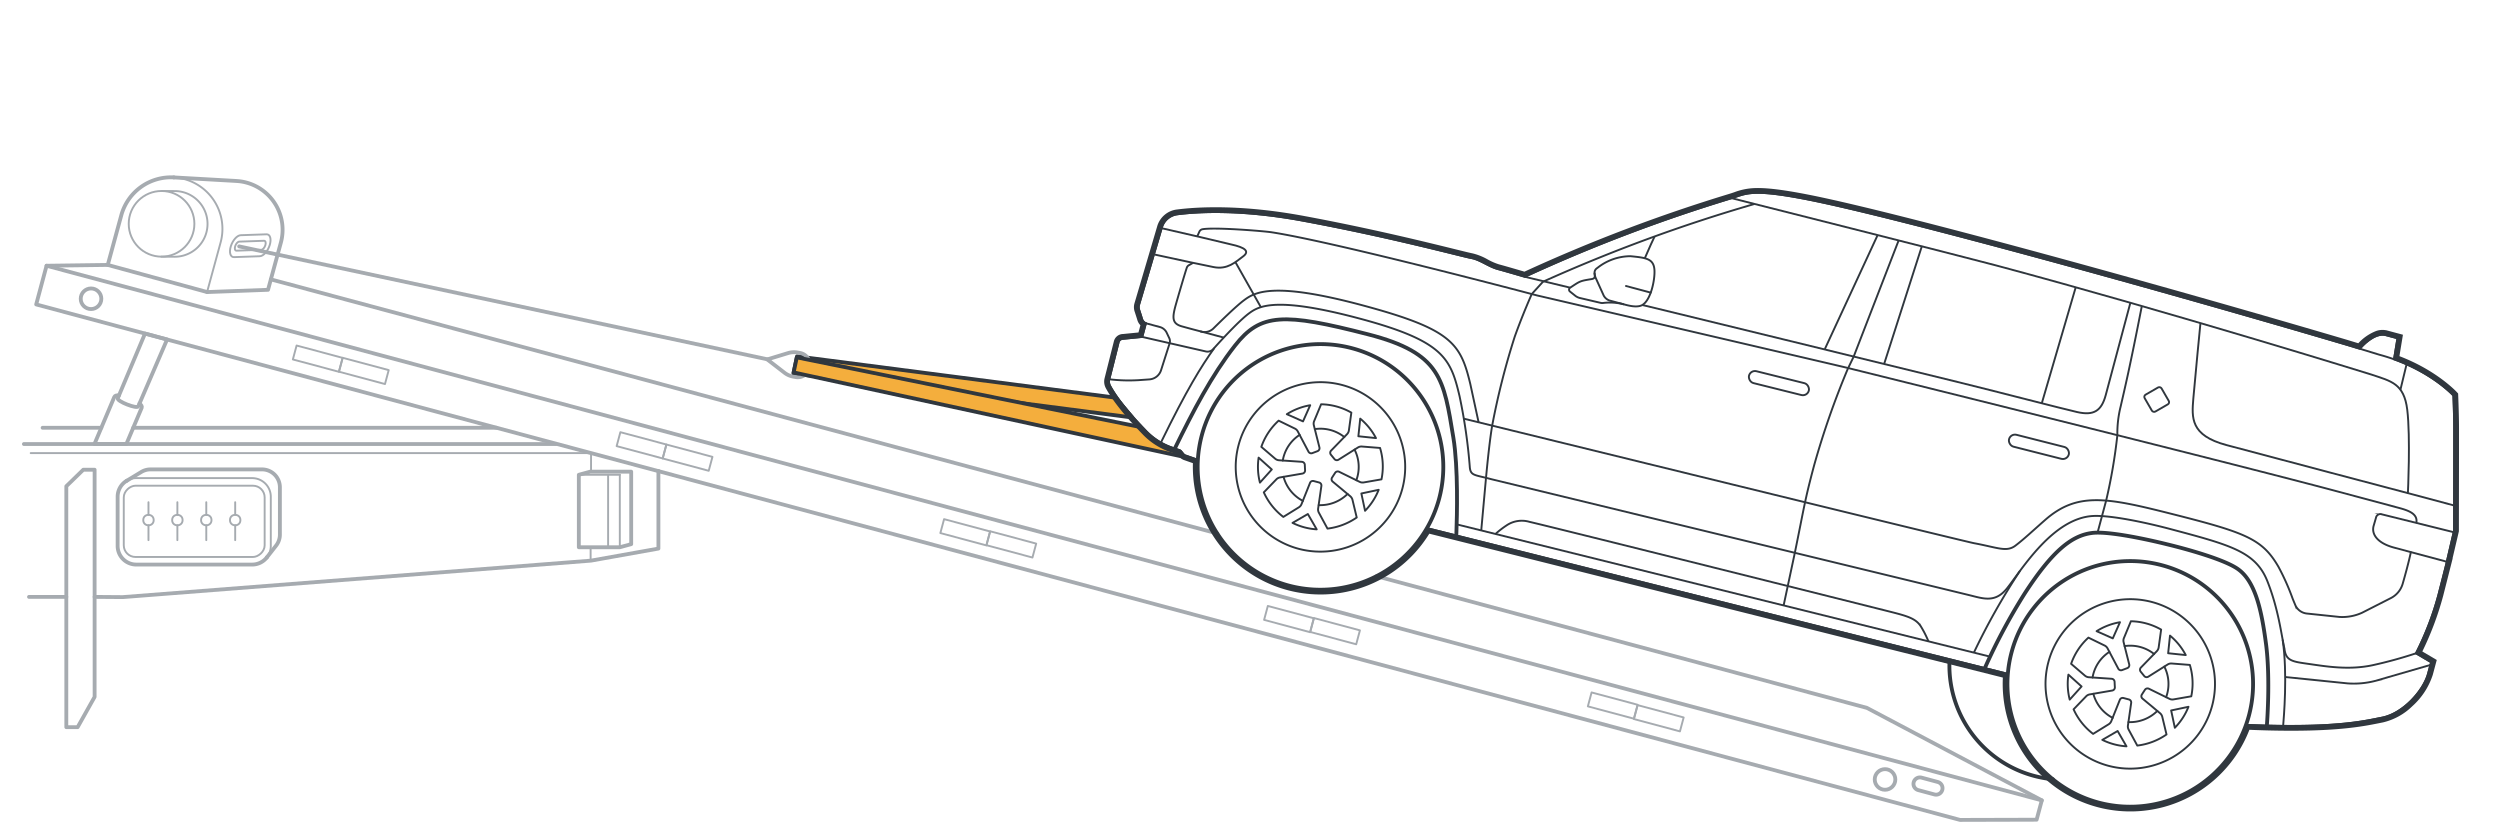 <svg xmlns="http://www.w3.org/2000/svg" width="650" height="215.411" viewBox="0 0 650 215.411"><g id="b6c2c287-7b08-490a-961b-85576dd0a05b" data-name="below"><polygon points="290.058 103.396 294.383 108.55 206.291 97.106 207.226 92.646 290.058 103.396" style="fill:#f4ae3d;stroke:#30373e;stroke-linecap:round;stroke-linejoin:round"/><line x1="62.185" y1="64.064" x2="199.559" y2="93.429" style="fill:none;stroke:#a6abb0;stroke-linecap:round;stroke-linejoin:round"/><path d="M210.507,95.516a3.136,3.136,0,0,1-3.651,2.52l-.622-.114a5.24,5.24,0,0,1-2.264-1.01l-4.479-3.462,5.415-1.65a5.256,5.256,0,0,1,2.476-.142l.622.114a3.137,3.137,0,0,1,2.52,3.651Z" style="fill:none;stroke:#a6abb0;stroke-linecap:round;stroke-linejoin:round"/><path d="M301.284,115.311a32.15,32.15,0,0,0,5.458,2.141l.99,1.311L206.348,96.832l.821-3.912,89.137,18.071A20.535,20.535,0,0,0,301.284,115.311Z" style="fill:#f4ae3d;stroke:#30373e;stroke-linecap:round;stroke-linejoin:round"/><line x1="28.014" y1="68.88" x2="12.105" y2="69.092" style="fill:none;stroke:#a6abb0;stroke-linecap:round;stroke-linejoin:round"/><line x1="316.507" y1="138.708" x2="70.423" y2="72.638" style="fill:none;stroke:#a6abb0;stroke-linecap:round;stroke-linejoin:round"/><polyline points="530.868 208.094 485.401 184.054 357.872 149.814" style="fill:none;stroke:#a6abb0;stroke-linecap:round;stroke-linejoin:round"/><polygon points="509.607 213.179 9.41 79.151 12.105 69.092 530.868 208.094 529.52 213.123 509.607 213.179" style="fill:none;stroke:#a6abb0;stroke-linecap:round;stroke-linejoin:round"/><circle cx="23.668" cy="77.676" r="2.678" style="fill:none;stroke:#a6abb0;stroke-linecap:round;stroke-linejoin:round"/><circle cx="490.108" cy="202.658" r="2.678" style="fill:none;stroke:#a6abb0;stroke-linecap:round;stroke-linejoin:round"/><path d="M505,205.368a1.676,1.676,0,0,1-2.053,1.186l-4.2-1.126a1.676,1.676,0,1,1,.868-3.238l4.2,1.125A1.676,1.676,0,0,1,505,205.368Z" style="fill:none;stroke:#a6abb0;stroke-linecap:round;stroke-linejoin:round"/><rect x="425.087" y="184.778" width="12.392" height="3.748" transform="matrix(0.966, 0.259, -0.259, 0.966, 63.005, -105.264)" style="fill:none;stroke:#a6abb0;stroke-linecap:round;stroke-linejoin:round;stroke-width:0.5px"/><rect x="413.117" y="181.571" width="12.392" height="3.748" transform="translate(61.767 -102.275) rotate(15)" style="fill:none;stroke:#a6abb0;stroke-linecap:round;stroke-linejoin:round;stroke-width:0.5px"/><rect x="340.915" y="162.224" width="12.392" height="3.748" transform="translate(54.299 -84.247) rotate(15)" style="fill:none;stroke:#a6abb0;stroke-linecap:round;stroke-linejoin:round;stroke-width:0.5px"/><rect x="328.945" y="159.017" width="12.392" height="3.748" transform="matrix(0.966, 0.259, -0.259, 0.966, 53.061, -81.259)" style="fill:none;stroke:#a6abb0;stroke-linecap:round;stroke-linejoin:round;stroke-width:0.5px"/><rect x="256.742" y="139.67" width="12.392" height="3.748" transform="translate(45.594 -63.23) rotate(15)" style="fill:none;stroke:#a6abb0;stroke-linecap:round;stroke-linejoin:round;stroke-width:0.5px"/><rect x="244.773" y="136.463" width="12.392" height="3.748" transform="matrix(0.966, 0.259, -0.259, 0.966, 44.356, -60.242)" style="fill:none;stroke:#a6abb0;stroke-linecap:round;stroke-linejoin:round;stroke-width:0.5px"/><rect x="172.57" y="117.117" width="12.392" height="3.748" transform="translate(36.888 -42.214) rotate(15)" style="fill:none;stroke:#a6abb0;stroke-linecap:round;stroke-linejoin:round;stroke-width:0.5px"/><rect x="160.601" y="113.909" width="12.392" height="3.748" transform="translate(35.65 -39.225) rotate(15)" style="fill:none;stroke:#a6abb0;stroke-linecap:round;stroke-linejoin:round;stroke-width:0.5px"/><rect x="88.398" y="94.563" width="12.392" height="3.748" transform="translate(28.183 -21.197) rotate(15)" style="fill:none;stroke:#a6abb0;stroke-linecap:round;stroke-linejoin:round;stroke-width:0.5px"/><rect x="76.429" y="91.356" width="12.392" height="3.748" transform="matrix(0.966, 0.259, -0.259, 0.966, 26.945, -18.208)" style="fill:none;stroke:#a6abb0;stroke-linecap:round;stroke-linejoin:round;stroke-width:0.5px"/><polygon points="17.241 126.42 17.241 189.063 20.185 189.063 24.599 181.198 24.599 122.129 21.656 122.129 17.241 126.42" style="fill:none;stroke:#a6abb0;stroke-linecap:round;stroke-linejoin:round"/><polyline points="24.599 155.193 31.904 155.248 153.67 145.761 171.187 142.629 171.187 122.445" style="fill:none;stroke:#a6abb0;stroke-linecap:round;stroke-linejoin:round"/><line x1="7.544" y1="155.193" x2="17.241" y2="155.193" style="fill:none;stroke:#a6abb0;stroke-linecap:round;stroke-linejoin:round"/><polygon points="150.495 123.446 150.495 142.286 161.151 142.286 164.111 141.475 164.111 122.634 153.454 122.634 150.495 123.446" style="fill:none;stroke:#a6abb0;stroke-linecap:round;stroke-linejoin:round"/><line x1="158.107" y1="123.446" x2="158.107" y2="142.286" style="fill:none;stroke:#a6abb0;stroke-linecap:round;stroke-linejoin:round;stroke-width:0.5px"/><line x1="161.151" y1="123.446" x2="161.151" y2="142.286" style="fill:none;stroke:#a6abb0;stroke-linecap:round;stroke-linejoin:round;stroke-width:0.5px"/><path d="M32.928,125.005a4.841,4.841,0,0,0-2.343,4.149v12.79a4.842,4.842,0,0,0,4.842,4.842H65.565a4.834,4.834,0,0,0,3.812-1.856" style="fill:none;stroke:#a6abb0;stroke-linecap:round;stroke-linejoin:round"/><path d="M69.377,144.93a4.821,4.821,0,0,0,1.03-2.986v-12.79a4.842,4.842,0,0,0-4.842-4.842H35.427a4.825,4.825,0,0,0-2.5.693" style="fill:none;stroke:#a6abb0;stroke-miterlimit:10;stroke-width:0.5px"/><rect x="41.23" y="117.235" width="18.532" height="36.629" rx="3.037" transform="translate(186.045 85.053) rotate(90)" style="fill:none;stroke:#a6abb0;stroke-miterlimit:10;stroke-width:0.5px"/><line x1="61.149" y1="136.578" x2="61.149" y2="140.435" style="fill:none;stroke:#a6abb0;stroke-linecap:round;stroke-linejoin:round;stroke-width:0.5px"/><line x1="61.149" y1="130.58" x2="61.149" y2="133.866" style="fill:none;stroke:#a6abb0;stroke-linecap:round;stroke-linejoin:round;stroke-width:0.5px"/><circle cx="61.149" cy="135.222" r="1.356" style="fill:none;stroke:#a6abb0;stroke-linecap:round;stroke-linejoin:round;stroke-width:0.5px"/><line x1="53.633" y1="136.578" x2="53.633" y2="140.435" style="fill:none;stroke:#a6abb0;stroke-linecap:round;stroke-linejoin:round;stroke-width:0.5px"/><line x1="53.633" y1="130.58" x2="53.633" y2="133.866" style="fill:none;stroke:#a6abb0;stroke-linecap:round;stroke-linejoin:round;stroke-width:0.5px"/><circle cx="53.633" cy="135.222" r="1.356" style="fill:none;stroke:#a6abb0;stroke-linecap:round;stroke-linejoin:round;stroke-width:0.5px"/><line x1="46.118" y1="136.578" x2="46.118" y2="140.435" style="fill:none;stroke:#a6abb0;stroke-linecap:round;stroke-linejoin:round;stroke-width:0.5px"/><line x1="46.118" y1="130.58" x2="46.118" y2="133.866" style="fill:none;stroke:#a6abb0;stroke-linecap:round;stroke-linejoin:round;stroke-width:0.5px"/><circle cx="46.118" cy="135.222" r="1.356" style="fill:none;stroke:#a6abb0;stroke-linecap:round;stroke-linejoin:round;stroke-width:0.5px"/><line x1="38.603" y1="136.578" x2="38.603" y2="140.435" style="fill:none;stroke:#a6abb0;stroke-linecap:round;stroke-linejoin:round;stroke-width:0.5px"/><line x1="38.603" y1="130.58" x2="38.603" y2="133.866" style="fill:none;stroke:#a6abb0;stroke-linecap:round;stroke-linejoin:round;stroke-width:0.5px"/><circle cx="38.603" cy="135.222" r="1.356" style="fill:none;stroke:#a6abb0;stroke-linecap:round;stroke-linejoin:round;stroke-width:0.5px"/><path d="M69.377,144.93l2.4-3.063h0A4.634,4.634,0,0,0,72.771,139V126.7a4.656,4.656,0,0,0-4.656-4.656H39.136a4.635,4.635,0,0,0-2.4.667h0l-3.806,2.3" style="fill:none;stroke:#a6abb0;stroke-linecap:round;stroke-linejoin:round"/><line x1="153.67" y1="117.806" x2="7.986" y2="117.806" style="fill:none;stroke:#a6abb0;stroke-linecap:round;stroke-linejoin:round;stroke-width:0.5px"/><line x1="153.67" y1="122.634" x2="153.67" y2="117.806" style="fill:none;stroke:#a6abb0;stroke-linecap:round;stroke-linejoin:round;stroke-width:0.5px"/><line x1="129.1" y1="111.222" x2="34.643" y2="111.222" style="fill:none;stroke:#a6abb0;stroke-linecap:round;stroke-linejoin:round"/><path d="M45.2,46.125A13.4,13.4,0,0,1,57.364,63.016L53.839,75.929" style="fill:none;stroke:#a6abb0;stroke-linecap:round;stroke-linejoin:round;stroke-width:0.5px"/><path d="M53.839,75.929,28.014,68.88l3.524-12.912A13.4,13.4,0,0,1,45.2,46.125" style="fill:none;stroke:#a6abb0;stroke-linecap:round;stroke-linejoin:round"/><path d="M70.131,63.711c-.482,1.575-1.636,2.877-2.578,2.91l-6.716.233c-.942.033-1.314-1.216-.832-2.791s1.636-2.877,2.578-2.909L69.3,60.92C70.24,60.888,70.613,62.137,70.131,63.711Z" style="fill:none;stroke:#a6abb0;stroke-linecap:round;stroke-linejoin:round;stroke-width:0.5px"/><path d="M68.993,63.751c-.2.65-.675,1.187-1.064,1.2l-6.443.224c-.389.013-.542-.5-.344-1.152s.676-1.188,1.065-1.2L68.65,62.6C69.038,62.586,69.192,63.1,68.993,63.751Z" style="fill:none;stroke:#a6abb0;stroke-linecap:round;stroke-linejoin:round;stroke-width:0.5px"/><path d="M45.2,46.129l16.133.917.147.014a12.242,12.242,0,0,1,2.633.425,12.7,12.7,0,0,1,8.911,15.6L69.685,75.349l-15.841.585" style="fill:none;stroke:#a6abb0;stroke-linecap:round;stroke-linejoin:round"/><circle cx="42.004" cy="58.195" r="8.536" style="fill:none;stroke:#a6abb0;stroke-linecap:round;stroke-linejoin:round;stroke-width:0.5px"/><path d="M42.063,49.657l3.487.021a8.538,8.538,0,0,1-.118,17.075l-3.486-.021" style="fill:none;stroke:#a6abb0;stroke-linecap:round;stroke-linejoin:round;stroke-width:0.5px"/><line x1="150.495" y1="123.446" x2="161.151" y2="123.446" style="fill:none;stroke:#a6abb0;stroke-linecap:round;stroke-linejoin:round;stroke-width:0.5px"/><line x1="153.561" y1="142.286" x2="153.561" y2="145.761" style="fill:none;stroke:#a6abb0;stroke-linecap:round;stroke-linejoin:round;stroke-width:0.5px"/><path d="M36.274,104.9c.46.389.7.773.575,1.094l-3.991,9.451h-8.3L29.725,103.2c.129-.33.587-.445,1.214-.409" style="fill:none;stroke:#a6abb0;stroke-linecap:round;stroke-linejoin:round"/><line x1="6.217" y1="115.448" x2="144.511" y2="115.448" style="fill:none;stroke:#a6abb0;stroke-linecap:round;stroke-linejoin:round"/><line x1="26.338" y1="111.222" x2="11.082" y2="111.222" style="fill:none;stroke:#a6abb0;stroke-linecap:round;stroke-linejoin:round"/><path d="M43.439,88.269,37.7,86.73,30.62,103.551c-.3.77,5.031,2.865,5.334,2.095Z" style="fill:none;stroke:#a6abb0;stroke-linecap:round;stroke-linejoin:round"/></g><g id="a3484518-9be6-40b9-8f68-5b039cbe3b5d" data-name="illustration"><line x1="489.885" y1="94.593" x2="499.672" y2="64.053" style="fill:none;stroke:#30373e;stroke-miterlimit:10;stroke-width:0.5px"/><line x1="474.462" y1="90.748" x2="488.186" y2="61.125" style="fill:none;stroke:#30373e;stroke-miterlimit:10;stroke-width:0.5px"/><path d="M493.646,62.515l-11.687,30.2L480.428,95.9a213.772,213.772,0,0,0-8.721,24.965c-2.569,9.588-2.556,10.734-5.086,23.039l-2.879,13.516" style="fill:none;stroke:#30373e;stroke-miterlimit:10;stroke-width:0.5px"/><line x1="530.867" y1="104.849" x2="539.688" y2="74.695" style="fill:none;stroke:#30373e;stroke-miterlimit:10;stroke-width:0.5px"/><path d="M388.824,138.836l.128-.118a23.62,23.62,0,0,1,2.689-2.069,7.07,7.07,0,0,1,6.043-.963c5.308,1.183,90.04,22.419,93.781,23.365,4.579,1.158,6.683,1.79,7.987,3.862a26.729,26.729,0,0,1,1.947,3.844" style="fill:none;stroke:#30373e;stroke-miterlimit:10;stroke-width:0.5px"/><line x1="624.109" y1="101.328" x2="625.705" y2="94.725" style="fill:none;stroke:#30373e;stroke-miterlimit:10;stroke-width:0.5px"/><path d="M380.638,108.869c64.584,15.842,130.712,32.012,132.612,32.362,6.2,1.146,8.451,2.4,10.785.618,2.207-1.682,4.421-3.775,7.664-6.625,8.342-7.331,15.937-5.9,32.584-1.7,19.643,4.953,23.87,6.552,28.11,13.833a60.745,60.745,0,0,1,3.709,8.329q.326.793.655,1.585a3.687,3.687,0,0,0,3.017,2.246l8.488.888a12.417,12.417,0,0,0,5.873-1.089l7.486-3.812a6.071,6.071,0,0,0,3.077-3.723h0c1.609-5.564,2.157-8.378,2.157-8.378" style="fill:none;stroke:#30373e;stroke-miterlimit:10;stroke-width:0.5px"/><path d="M631.9,172.885l-14.381,4.16a22.432,22.432,0,0,1-7.1.64l-16.277-1.658" style="fill:none;stroke:#30373e;stroke-miterlimit:10;stroke-width:0.5px"/><rect x="558.21" y="101.34" width="5.068" height="5.068" rx="0.653" transform="translate(23.188 294.288) rotate(-30)" style="fill:none;stroke:#30373e;stroke-miterlimit:10;stroke-width:0.5px"/><path d="M310.2,68.339l-1.085.611a1.2,1.2,0,0,0-.552.665c-.533,1.583-2.356,7.834-2.84,9.554-.975,3.469-1.023,4.973,1.612,5.7,2.944.814,3.978,1.066,4.718,1.265a3.28,3.28,0,0,0,3.552-.856c1.189-1.162,5.614-5.559,7.818-7.2,2.768-2.065,7.416-4.969,30.719,1.275s25.6,9.9,28.136,20.487l2.186,10.09" style="fill:none;stroke:#30373e;stroke-miterlimit:10;stroke-width:0.5px"/><path d="M311.284,61.463l.543-1.211a1.134,1.134,0,0,1,.847-.654c3.328-.556,15.98.494,17.906.789C347.23,62.932,399.574,76.8,399.574,76.8l.072.019,80.368,18.75s99.078,24.529,128.14,32.316l15.514,4.157c2.519.675,4.9,1.515,4.606,3.747" style="fill:none;stroke:#30373e;stroke-miterlimit:10;stroke-width:0.5px"/><path d="M301.833,115.071c6.733-13.791,10.484-19.813,13.887-24.579" style="fill:none;stroke:#30373e;stroke-miterlimit:10;stroke-width:0.5px"/><path d="M593.491,166.325c1.329,8.965.272,20.494.129,22.409" style="fill:none;stroke:#30373e;stroke-miterlimit:10;stroke-width:0.5px"/><path d="M513.208,169.686a175.065,175.065,0,0,1,11.986-21.26" style="fill:none;stroke:#30373e;stroke-miterlimit:10;stroke-width:0.5px"/><path d="M430.2,61.483c-.373.807-1.249,2.584-2.553,5.669" style="fill:none;stroke:#30373e;stroke-miterlimit:10;stroke-width:0.5px"/><path d="M302.025,59.334c10.678,2.449,10.678,2.449,18.027,4.211,3.792.815,4.891,1.833,3.138,3.13-1.953,1.445-4.029,3.5-7.689,2.76-2.894-.587-7.653-1.567-15.239-3.24" style="fill:none;stroke:#30373e;stroke-miterlimit:10;stroke-width:0.5px"/><path d="M572.119,84.009s-1.428,14.537-1.85,19.585-.8,9.6,8.6,12.12,47.187,12.5,47.187,12.5" style="fill:none;stroke:#30373e;stroke-miterlimit:10;stroke-width:0.5px"/><path d="M427,79.305l1.3.3s68.207,16.63,80.636,19.7c12.1,2.987,26.807,6.843,31.112,7.827s6.329-.25,7.45-4.434,6.4-23.976,6.4-23.976" style="fill:none;stroke:#30373e;stroke-miterlimit:10;stroke-width:0.5px"/><path d="M450.226,51.526s59.719,15.065,68.685,17.468C564.867,81.308,616.605,97.4,616.605,97.4c5.054,1.708,8.44,2.274,9.278,9.11.868,7.077.172,21.7.172,21.7l12.006,3.217" style="fill:none;stroke:#30373e;stroke-miterlimit:10;stroke-width:0.5px"/><path d="M589.383,188.662s.979-12.149-.223-21.271c-1.153-8.749-2.8-16.593-7.673-19.687s-18.107-6.2-18.107-6.2-14.16-3.588-19.421-2.936-10.295,4.574-17.561,15.777a153.971,153.971,0,0,0-10.343,19.36" style="fill:none;stroke:#30373e;stroke-miterlimit:10"/><line x1="522.037" y1="175.209" x2="371.015" y2="137.317" style="fill:none;stroke:#30373e;stroke-miterlimit:10;stroke-width:0.5px"/><path d="M545.6,208.662a31.934,31.934,0,1,1,39.111-22.58A31.969,31.969,0,0,1,545.6,208.662Z" style="fill:none;stroke:#30373e;stroke-miterlimit:10"/><path d="M548.164,199.1a22.031,22.031,0,1,1,26.983-15.578A22.056,22.056,0,0,1,548.164,199.1Z" style="fill:none;stroke:#30373e;stroke-miterlimit:10;stroke-width:0.5px"/><path d="M544.209,190.811a16.709,16.709,0,0,1-5.077-6.388l3.235-3.351a1.736,1.736,0,0,1,.974-.526l5.852-1.009a.821.821,0,0,0,.671-.827l-.042-.743-.032-.72a.828.828,0,0,0-.612-.741l-.041-.011-.093-.013-5.941-.4a1.682,1.682,0,0,1-.343-.055,1.737,1.737,0,0,1-.67-.353l-3.6-3.081a16.513,16.513,0,0,1,4.5-6.81l4.191,2.046a1.725,1.725,0,0,1,.785.75l2.784,5.268a.8.8,0,0,0,1,.372l1.353-.51a.821.821,0,0,0,.494-.96l-1.453-5.763a1.72,1.72,0,0,1,.081-1.1l1.808-4.36a16.517,16.517,0,0,1,7.862,2.166l-.638,4.612a1.774,1.774,0,0,1-.48.994l-4.143,4.266a.814.814,0,0,0-.054,1.072l.913,1.121a.813.813,0,0,0,1.049.19l5.048-3.178a1.737,1.737,0,0,1,1.067-.258l4.7.368a16.539,16.539,0,0,1,.375,8.162l-4.591.8a1.727,1.727,0,0,1-.765-.026,1.7,1.7,0,0,1-.32-.122l-5.384-2.645-.1-.03a.807.807,0,0,0-.9.35l-.39.593-.391.611a.8.8,0,0,0,.157,1.062l4.569,3.805a1.8,1.8,0,0,1,.577.941l1.1,4.581a16.787,16.787,0,0,1-7.6,2.889l-2.234-4.127a1.734,1.734,0,0,1-.2-1.075l.846-5.888a.808.808,0,0,0-.593-.9l-1.4-.374a.809.809,0,0,0-.963.483l-2.21,5.522a1.7,1.7,0,0,1-.7.828Z" style="fill:none;stroke:#30373e;stroke-linecap:round;stroke-linejoin:round;stroke-width:0.5px"/><path d="M552.884,194.047a16.51,16.51,0,0,1-6.282-1.683l3.98-2.3Z" style="fill:none;stroke:#30373e;stroke-linecap:round;stroke-linejoin:round;stroke-width:0.5px"/><path d="M569,183.766a16.482,16.482,0,0,1-3.542,5.454l-.96-4.5Z" style="fill:none;stroke:#30373e;stroke-linecap:round;stroke-linejoin:round;stroke-width:0.5px"/><path d="M564.2,165.262a16.5,16.5,0,0,1,4.093,5.054l-4.574-.476Z" style="fill:none;stroke:#30373e;stroke-linecap:round;stroke-linejoin:round;stroke-width:0.5px"/><path d="M545.12,164.107a16.512,16.512,0,0,1,6.072-2.33l-1.867,4.2Z" style="fill:none;stroke:#30373e;stroke-linecap:round;stroke-linejoin:round;stroke-width:0.5px"/><path d="M538.126,181.9a16.487,16.487,0,0,1-.341-6.494l3.421,3.074Z" style="fill:none;stroke:#30373e;stroke-linecap:round;stroke-linejoin:round;stroke-width:0.5px"/><path d="M544.065,176.15a9.916,9.916,0,0,1,4.377-6.659" style="fill:none;stroke:#30373e;stroke-linecap:round;stroke-linejoin:round;stroke-width:0.5px"/><path d="M549.3,186.646a9.976,9.976,0,0,1-5.033-6.26" style="fill:none;stroke:#30373e;stroke-linecap:round;stroke-linejoin:round;stroke-width:0.5px"/><path d="M560.9,184.848a10.091,10.091,0,0,1-7.5,2.9" style="fill:none;stroke:#30373e;stroke-linecap:round;stroke-linejoin:round;stroke-width:0.5px"/><path d="M562.725,173.317a9.907,9.907,0,0,1,.462,7.955" style="fill:none;stroke:#30373e;stroke-linecap:round;stroke-linejoin:round;stroke-width:0.5px"/><path d="M552.4,167.985a9.96,9.96,0,0,1,7.664,2.055" style="fill:none;stroke:#30373e;stroke-linecap:round;stroke-linejoin:round;stroke-width:0.5px"/><path d="M456.178,53.029a414.675,414.675,0,0,0-55.012,20.227" style="fill:none;stroke:#30373e;stroke-miterlimit:10;stroke-width:0.5px"/><path d="M637.964,138.369l-18.612-4.623a1.166,1.166,0,0,0-1.6.881l-.621,2.136c-.565,2.11.945,4.441,5.32,5.613l13.712,3.674" style="fill:none;stroke:#30373e;stroke-miterlimit:10;stroke-width:0.5px"/><path d="M311.441,119.555c-.049-.016-2.3-.8-3.38-1.181-.37-.131-.942-1.164-1.312-1.3-.569-.2-.733-.26-1.3-.463a17.1,17.1,0,0,1-7.548-4.637c-4.15-4.3-7.475-8.289-9.29-11.659a2.368,2.368,0,0,1-.2-1.7l2.416-9.607a1.209,1.209,0,0,1,.95-.894l5.207-.515.951-3.55a1.823,1.823,0,0,1-1.038-1.206c-.168-.579-.487-1.561-.707-2.23a2.422,2.422,0,0,1-.022-1.44l5.918-20.032a4.825,4.825,0,0,1,4.007-3.424c5.122-.664,16.348-1.378,32.67,1.652,22.947,4.259,41.372,9.276,43.752,9.711s4.531,2.226,6.923,2.867,7.017,2.015,7.017,2.015A416.741,416.741,0,0,1,450.17,51.543c3.8-1.183,5.138-2.6,20,.34,23.888,4.735,92.858,23.814,139.928,37.743l8.534,2.6c12.715,3.407,19.249,10.6,19.249,10.6s.186,4.441.2,8.05c.015,3.339-.025,24.053-.03,27.131l-1.882,8.042.01,0s-.166.81-2.172,8.578a77.746,77.746,0,0,1-5.855,15.229l3.941,2.324-.792,2.957c-1.183,4.415-6.469,10.393-11.992,11.461-4.08.79-10.948,2.559-29.924,2.06q-2.711-.071-5.405-.2" style="fill:none;stroke:#30373e;stroke-miterlimit:10;stroke-width:0.5px"/><path d="M378.634,139.228l.039-1.041c.14-3.764.5-16.589-.805-24.45-2.5-15.1-3.117-21.91-22.129-26.8-22-5.661-27.989-5.568-34.631,2.906-6.16,7.859-10.847,16.974-15.661,26.774" style="fill:none;stroke:#30373e;stroke-miterlimit:10"/><path d="M628.15,169.86a110.884,110.884,0,0,1-11.355,3.112c-6.2,1.3-12.067.285-16.4-.333s-6.088-.767-6.435-3.97c-.819-3.656-1.559-10.29-4.434-17.538-3.042-7.667-9.441-9.379-25.186-13.566-6.755-1.8-15.624-3.621-20.057-3.412-10.478.494-18.545,13.851-22.386,18.727-3.1,3.937-6.139,2.778-9.831,1.872-3.843-.942-124.317-30.162-124.317-30.162-4.323-1.158-5.354-.863-5.59-3.023a142.338,142.338,0,0,0-2.674-18.558c-2.315-9.776-4.071-14.309-25.816-20.136s-26.269-3.356-28.843-1.462c-2.183,1.606-5.8,5.364-9.386,9.357a1.989,1.989,0,0,1-1.921.609L296.984,87.6" style="fill:none;stroke:#30373e;stroke-miterlimit:10;stroke-width:0.5px"/><path d="M335.06,152.248a31.934,31.934,0,1,1,39.111-22.581A31.971,31.971,0,0,1,335.06,152.248Z" style="fill:none;stroke:#30373e;stroke-miterlimit:10"/><path d="M337.621,142.682A22.032,22.032,0,1,1,364.6,127.1,22.058,22.058,0,0,1,337.621,142.682Z" style="fill:none;stroke:#30373e;stroke-miterlimit:10;stroke-width:0.5px"/><path d="M333.666,134.4a16.709,16.709,0,0,1-5.077-6.388l3.236-3.351a1.73,1.73,0,0,1,.973-.526l5.852-1.009a.821.821,0,0,0,.671-.827l-.042-.742-.032-.72a.826.826,0,0,0-.611-.741l-.041-.011-.094-.014-5.941-.4a1.755,1.755,0,0,1-.343-.056,1.717,1.717,0,0,1-.67-.353l-3.6-3.08a16.509,16.509,0,0,1,4.5-6.811l4.191,2.046a1.733,1.733,0,0,1,.784.75l2.784,5.268a.8.8,0,0,0,.5.4.81.81,0,0,0,.5-.027l1.352-.51a.821.821,0,0,0,.494-.961l-1.452-5.763a1.713,1.713,0,0,1,.08-1.1l1.809-4.36a16.513,16.513,0,0,1,7.861,2.167l-.638,4.612a1.764,1.764,0,0,1-.48.993l-4.142,4.266a.813.813,0,0,0-.055,1.072l.914,1.121a.8.8,0,0,0,.422.276.817.817,0,0,0,.627-.086l5.047-3.178a1.738,1.738,0,0,1,1.067-.258l4.7.368a16.539,16.539,0,0,1,.374,8.162l-4.591.8a1.728,1.728,0,0,1-.765-.027,1.758,1.758,0,0,1-.319-.121l-5.385-2.646-.1-.03a.808.808,0,0,0-.9.35l-.39.593-.391.611a.8.8,0,0,0,.157,1.062l4.569,3.806a1.8,1.8,0,0,1,.577.94l1.1,4.582a16.805,16.805,0,0,1-7.6,2.888l-2.234-4.127a1.738,1.738,0,0,1-.2-1.074l.847-5.889a.808.808,0,0,0-.594-.9l-1.4-.374a.809.809,0,0,0-.963.484l-2.21,5.521a1.7,1.7,0,0,1-.7.829Z" style="fill:none;stroke:#30373e;stroke-linecap:round;stroke-linejoin:round;stroke-width:0.5px"/><path d="M342.341,137.632a16.51,16.51,0,0,1-6.282-1.683l3.98-2.3Z" style="fill:none;stroke:#30373e;stroke-linecap:round;stroke-linejoin:round;stroke-width:0.5px"/><path d="M358.456,127.351a16.482,16.482,0,0,1-3.542,5.454l-.96-4.5Z" style="fill:none;stroke:#30373e;stroke-linecap:round;stroke-linejoin:round;stroke-width:0.5px"/><path d="M353.658,108.847a16.5,16.5,0,0,1,4.093,5.054l-4.574-.476Z" style="fill:none;stroke:#30373e;stroke-linecap:round;stroke-linejoin:round;stroke-width:0.5px"/><path d="M334.577,107.692a16.509,16.509,0,0,1,2.923-1.468,16.312,16.312,0,0,1,3.149-.862l-1.867,4.2Z" style="fill:none;stroke:#30373e;stroke-linecap:round;stroke-linejoin:round;stroke-width:0.5px"/><path d="M327.583,125.482a16.462,16.462,0,0,1-.34-6.494l3.42,3.074Z" style="fill:none;stroke:#30373e;stroke-linecap:round;stroke-linejoin:round;stroke-width:0.5px"/><path d="M333.523,119.735a9.912,9.912,0,0,1,4.377-6.659" style="fill:none;stroke:#30373e;stroke-linecap:round;stroke-linejoin:round;stroke-width:0.5px"/><path d="M338.755,130.231a9.973,9.973,0,0,1-5.032-6.259" style="fill:none;stroke:#30373e;stroke-linecap:round;stroke-linejoin:round;stroke-width:0.5px"/><path d="M350.362,128.433a10.093,10.093,0,0,1-7.5,2.9" style="fill:none;stroke:#30373e;stroke-linecap:round;stroke-linejoin:round;stroke-width:0.5px"/><path d="M352.182,116.9a9.907,9.907,0,0,1,.462,7.955" style="fill:none;stroke:#30373e;stroke-linecap:round;stroke-linejoin:round;stroke-width:0.5px"/><path d="M341.852,111.57a9.964,9.964,0,0,1,7.664,2.055" style="fill:none;stroke:#30373e;stroke-linecap:round;stroke-linejoin:round;stroke-width:0.5px"/><path d="M297.935,84.053l3.624.971a2.787,2.787,0,0,1,1.814,1.555L304.047,88a1.885,1.885,0,0,1,.08,1.191l-2.255,7.069a3.44,3.44,0,0,1-3.037,2.386l-2.778.194a43.04,43.04,0,0,1-7.646-.225" style="fill:none;stroke:#30373e;stroke-miterlimit:10;stroke-width:0.5px"/><path d="M422.239,79.14l-3.738-1a2.7,2.7,0,0,1-1.548-1.313l-2.033-4.484a3.733,3.733,0,0,1-.325-1.285l-.009-.139" style="fill:none;stroke:#30373e;stroke-miterlimit:10;stroke-width:0.5px"/><path d="M416.118,78.732a2.016,2.016,0,0,0,.726.037,14.4,14.4,0,0,1,5.395.371c1.178.316,3.226.864,4.589.255,2.408-1.154,3.519-6.84,3.324-9.282-.227-2.844-2.144-3.1-6.231-3.5a13.87,13.87,0,0,0-8.6,3.048c-1.686,1.1.317,2.61-1.528,2.907-3.1.5-2.956.527-5.564,2.24a.607.607,0,0,0-.046.981l1.447,1.157a3.212,3.212,0,0,0,1.065.517Z" style="fill:none;stroke:#30373e;stroke-miterlimit:10;stroke-width:0.5px"/><line x1="429.185" y1="76.081" x2="422.758" y2="74.359" style="fill:none;stroke:#30373e;stroke-linecap:round;stroke-linejoin:round;stroke-width:0.5px"/><rect x="522.105" y="114.582" width="16.031" height="3.182" rx="1.591" transform="translate(44.857 -126.815) rotate(14.238)" style="fill:none;stroke:#30373e;stroke-linecap:round;stroke-linejoin:round;stroke-width:0.5px"/><rect x="454.506" y="98.021" width="16.031" height="3.182" rx="1.591" transform="translate(37.785 -108.829) rotate(13.986)" style="fill:none;stroke:#30373e;stroke-linecap:round;stroke-linejoin:round;stroke-width:0.5px"/><line x1="396.455" y1="71.966" x2="408.248" y2="74.797" style="fill:none;stroke:#30373e;stroke-miterlimit:10;stroke-width:0.5px"/><path d="M385.127,137.855l1.238-13.643s.8-8.836,1.594-13.507a192.788,192.788,0,0,1,5.887-23.215c2.144-5.979,4.42-11.046,4.42-11.046l2.9-3.188" style="fill:none;stroke:#30373e;stroke-miterlimit:10;stroke-width:0.5px"/><path d="M556.865,79.624c-3.109,15.983-4.492,21.666-5.5,26.08a28.644,28.644,0,0,0-.851,7.448,140.942,140.942,0,0,1-2.905,16.952l-2.224,8.3" style="fill:none;stroke:#30373e;stroke-miterlimit:10;stroke-width:0.5px"/><line x1="517.419" y1="170.73" x2="378.392" y2="136.248" style="fill:none;stroke:#30373e;stroke-miterlimit:10;stroke-width:0.5px"/><path d="M613.562,90.684l.3-.348s3.435-4.006,6.457-3.2l3.021.81-.9,5.468" style="fill:none;stroke:#30373e;stroke-miterlimit:10;stroke-width:0.5px"/><g id="ffa7ce78-4ca1-48ed-a9de-cb4909c8b072" data-name="Offset Group"><path d="M289.862,88.762l-2.42,9.61a3.359,3.359,0,0,0,.29,2.424c1.882,3.488,5.287,7.564,9.452,11.873a18.026,18.026,0,0,0,7.933,4.887l.593.211.605.215c.059.059.156.174.32.375a2.939,2.939,0,0,0,1.1.955l.724.254c.621.218,1.389.488,1.952.684a32.947,32.947,0,0,0,61.09,18.219l149.5,37.507a32.937,32.937,0,0,0,63.675,13.514q2.34.1,4.692.165c17.512.463,24.8-1,29.094-1.864.375-.075.722-.145,1.051-.209a15.949,15.949,0,0,0,7.53-4.162,18.43,18.43,0,0,0,5.236-8.02l.989-3.691-3.788-2.232a79.57,79.57,0,0,0,5.5-14.6l2.42-9.542-.031-.009,1.692-7.209.006-3.632c.012-6.928.037-20.923.024-23.616-.016-3.633-.224-8.451-.224-8.451l-.243-.267s-5.15-5.651-15.054-9.389l.91-5.549-3.9-1.045a4.741,4.741,0,0,0-2.641.105,12.068,12.068,0,0,0-4.7,3.259l-2.853-.871C563.32,74.737,494.3,55.641,470.365,50.9c-7.714-1.527-11.892-1.9-14.693-1.716a16.31,16.31,0,0,0-4.667,1.029c-.372.128-.739.253-1.12.371A418.635,418.635,0,0,0,396.374,70.9c-1.142-.338-4.673-1.38-6.675-1.916a15.667,15.667,0,0,1-3.024-1.31,14.62,14.62,0,0,0-3.979-1.579c-.55-.1-2.079-.478-4.489-1.073-7.242-1.79-21.97-5.428-39.256-8.634-16.432-3.053-27.771-2.334-32.982-1.662a5.8,5.8,0,0,0-3.022,1.336,5.873,5.873,0,0,0-1.822,2.8l-5.911,20.028a3.4,3.4,0,0,0,.029,2.037c.219.67.536,1.645.7,2.191a2.912,2.912,0,0,0,.679,1.21c.053.057.109.11.164.159l-.586,2.189s-4.519.446-4.607.458a2.206,2.206,0,0,0-1.73,1.631Z" style="fill:none;stroke:#30373e;stroke-miterlimit:3;stroke-width:0.5px"/><path d="M290.105,88.823l-2.421,9.611a3.108,3.108,0,0,0,.268,2.243c1.865,3.457,5.25,7.512,9.412,11.819a17.774,17.774,0,0,0,7.837,4.824l.593.211c.2.072.392.14.634.217a3.261,3.261,0,0,1,.4.452,2.726,2.726,0,0,0,.983.876l.725.254c.7.245,1.563.549,2.126.745a32.7,32.7,0,0,0,60.715,18.106l149.875,37.6A32.686,32.686,0,0,0,584.5,189.232q2.429.109,4.87.173c17.491.463,24.761-1,29.038-1.859.375-.076.723-.146,1.052-.209a15.7,15.7,0,0,0,7.408-4.1,18.184,18.184,0,0,0,5.165-7.9l.939-3.507-3.825-2.254a79.325,79.325,0,0,0,5.589-14.758l2.36-9.3-.028-.007,1.741-7.417.006-3.6c.012-6.928.037-20.922.024-23.614-.016-3.627-.22-8.35-.22-8.35l-.182-.2s-5.17-5.678-15.149-9.395l.907-5.528-3.68-.986a4.483,4.483,0,0,0-2.5.1,12.036,12.036,0,0,0-4.695,3.306l-3-.918C563.246,74.976,494.241,55.884,470.317,51.141c-7.711-1.526-11.861-1.9-14.628-1.711a16.03,16.03,0,0,0-4.6,1.016c-.372.127-.742.253-1.13.374a417.938,417.938,0,0,0-53.562,20.346c-1.031-.306-4.7-1.391-6.76-1.942a15.913,15.913,0,0,1-3.073-1.329,14.39,14.39,0,0,0-3.91-1.555c-.56-.1-2.1-.482-4.5-1.076-7.242-1.79-21.963-5.427-39.242-8.631-16.4-3.048-27.716-2.329-32.9-1.66a5.552,5.552,0,0,0-2.892,1.279,5.614,5.614,0,0,0-1.744,2.678s-5.913,20.034-5.911,20.029a3.147,3.147,0,0,0,.026,1.887c.22.669.537,1.647.7,2.2a2.672,2.672,0,0,0,.621,1.107,2.435,2.435,0,0,0,.264.242l-.671,2.509s-4.692.463-4.757.472a1.955,1.955,0,0,0-1.534,1.446Z" style="fill:none;stroke:#30373e;stroke-miterlimit:3;stroke-width:0.5px"/><path d="M290.347,88.884,287.926,98.5a2.862,2.862,0,0,0,.247,2.064c1.846,3.425,5.212,7.46,9.371,11.763a17.533,17.533,0,0,0,7.74,4.763l.594.211c.2.072.392.14.685.242a2.86,2.86,0,0,1,.46.5,2.523,2.523,0,0,0,.872.8l.725.255c.784.275,1.766.619,2.3.805a32.446,32.446,0,0,0,60.337,17.994l150.258,37.7a32.436,32.436,0,0,0,62.808,13.381q2.517.114,5.047.181c17.471.462,24.722-1,28.983-1.854.374-.076.723-.146,1.054-.21a15.441,15.441,0,0,0,7.284-4.037,17.935,17.935,0,0,0,5.094-7.784l.891-3.323-3.863-2.277a79.063,79.063,0,0,0,5.675-14.917l2.3-9.061-.023-.006,1.789-7.625.006-3.575c.012-6.929.037-20.921.024-23.613-.016-3.622-.216-8.25-.216-8.25l-.121-.134s-5.189-5.7-15.244-9.4l.9-5.508-3.462-.928a4.241,4.241,0,0,0-2.364.1,11.911,11.911,0,0,0-4.6,3.254l-.085.1-3.158-.965c-47.065-13.927-116.059-33.016-139.97-37.755-7.707-1.526-11.83-1.891-14.563-1.708a15.814,15.814,0,0,0-4.538,1c-.372.126-.745.254-1.139.377a417.585,417.585,0,0,0-53.614,20.372c-.882-.261-4.726-1.4-6.844-1.966a16.18,16.18,0,0,1-3.124-1.349,14.161,14.161,0,0,0-3.84-1.531c-.57-.1-2.121-.487-4.519-1.08-7.241-1.789-21.956-5.425-39.227-8.627-16.377-3.043-27.663-2.324-32.827-1.658a5.307,5.307,0,0,0-2.762,1.221A5.37,5.37,0,0,0,301.6,59l-5.911,20.031a2.9,2.9,0,0,0,.025,1.736c.219.669.537,1.65.7,2.21a2.418,2.418,0,0,0,.562,1.005,2.292,2.292,0,0,0,.368.314l-.761,2.839s-4.863.48-4.907.487a1.7,1.7,0,0,0-1.338,1.261Z" style="fill:none;stroke:#30373e;stroke-miterlimit:3;stroke-width:0.5px"/><path d="M290.59,88.945l-2.421,9.612a2.606,2.606,0,0,0,.224,1.883c1.829,3.393,5.175,7.408,9.331,11.709a17.3,17.3,0,0,0,7.644,4.7l.594.211.7.251a2.316,2.316,0,0,1,.552.574,2.357,2.357,0,0,0,.76.72l.725.254c.9.314,2.028.711,2.477.866a32.2,32.2,0,0,0,59.957,17.88l150.644,37.8a32.185,32.185,0,0,0,62.371,13.315q2.605.12,5.226.189c17.451.462,24.683-.994,28.926-1.849.375-.076.725-.146,1.056-.21a15.208,15.208,0,0,0,7.162-3.975,17.7,17.7,0,0,0,5.023-7.665l.841-3.14-3.9-2.3a78.647,78.647,0,0,0,5.763-15.075l2.238-8.821-.019,0S638.3,138.059,638.3,138c0-.6,0-1.853.006-3.518.012-6.929.037-20.92.024-23.611-.016-3.616-.212-8.15-.212-8.15l-.061-.066s-5.207-5.73-15.338-9.405l.9-5.489L620.38,86.9a3.989,3.989,0,0,0-2.225.1,11.69,11.69,0,0,0-4.484,3.178l-.19.225-3.314-1.012C563.1,75.454,494.117,56.369,470.219,51.632c-7.7-1.525-11.8-1.884-14.5-1.7a15.562,15.562,0,0,0-4.474.99c-.372.127-.748.255-1.149.38a416.686,416.686,0,0,0-53.664,20.4c-.662-.2-4.73-1.4-6.93-1.992a16.339,16.339,0,0,1-3.173-1.368,13.932,13.932,0,0,0-3.771-1.507c-.579-.106-2.143-.492-4.534-1.083-7.24-1.789-21.95-5.423-39.213-8.625-16.349-3.037-27.609-2.318-32.749-1.655a5.055,5.055,0,0,0-2.632,1.164,5.12,5.12,0,0,0-1.589,2.438L295.932,79.1a2.656,2.656,0,0,0,.023,1.586c.22.668.539,1.653.708,2.22a2.169,2.169,0,0,0,.5.9,2.055,2.055,0,0,0,.473.373l-.852,3.183-5.057.5a1.457,1.457,0,0,0-1.142,1.077Z" style="fill:none;stroke:#30373e;stroke-miterlimit:3;stroke-width:0.5px"/></g><path d="M290.832,89.006l-2.421,9.612a2.356,2.356,0,0,0,.2,1.7c1.812,3.362,5.137,7.356,9.291,11.654a17.041,17.041,0,0,0,7.547,4.638c.564.2.727.26,1.3.462.37.132.947,1.164,1.31,1.294,1.085.38,3.335,1.169,3.38,1.181a31.941,31.941,0,0,0,59.575,17.767l151.024,37.891.007,0a31.932,31.932,0,0,0,61.932,13.248c1.8.083,3.6.152,5.407.2,18.973.5,25.841-1.265,29.927-2.055,5.52-1.072,10.809-7.047,11.991-11.459l.792-2.956-3.943-2.324a77.969,77.969,0,0,0,5.853-15.233c2.007-7.765,2.177-8.581,2.177-8.581l-.015,0L638.054,138c0-3.078.046-23.791.03-27.127-.016-3.611-.208-8.049-.208-8.049s-5.225-5.755-15.433-9.408l.9-5.471-3.024-.811c-3.017-.808-6.454,3.194-6.454,3.194l-.3.351L610.1,89.622C563.027,75.693,494.055,56.611,470.171,51.877c-14.859-2.941-16.2-1.521-20-.338a415.644,415.644,0,0,0-53.715,20.427s-4.619-1.376-7.015-2.017-4.546-2.437-6.924-2.871-20.807-5.454-43.748-9.708c-16.321-3.033-27.554-2.313-32.671-1.653a4.837,4.837,0,0,0-4.013,3.425l-5.913,20.034a2.4,2.4,0,0,0,.022,1.436c.219.668.539,1.656.71,2.23a1.818,1.818,0,0,0,1.033,1.211l-.951,3.547-5.207.514A1.2,1.2,0,0,0,290.832,89.006Z" style="fill:none;stroke:#30373e;stroke-miterlimit:3;stroke-width:0.5px"/><path d="M533.742,202.609a29.681,29.681,0,0,1-26.879-30.571" style="fill:none;stroke:#30373e;stroke-linecap:round;stroke-linejoin:round"/><line x1="321.209" y1="68.152" x2="327.823" y2="79.865" style="fill:none;stroke:#30373e;stroke-miterlimit:10;stroke-width:0.5px"/><line x1="312.056" y1="86.134" x2="318.178" y2="87.774" style="fill:none;stroke:#30373e;stroke-miterlimit:10;stroke-width:0.5px"/></g></svg>
